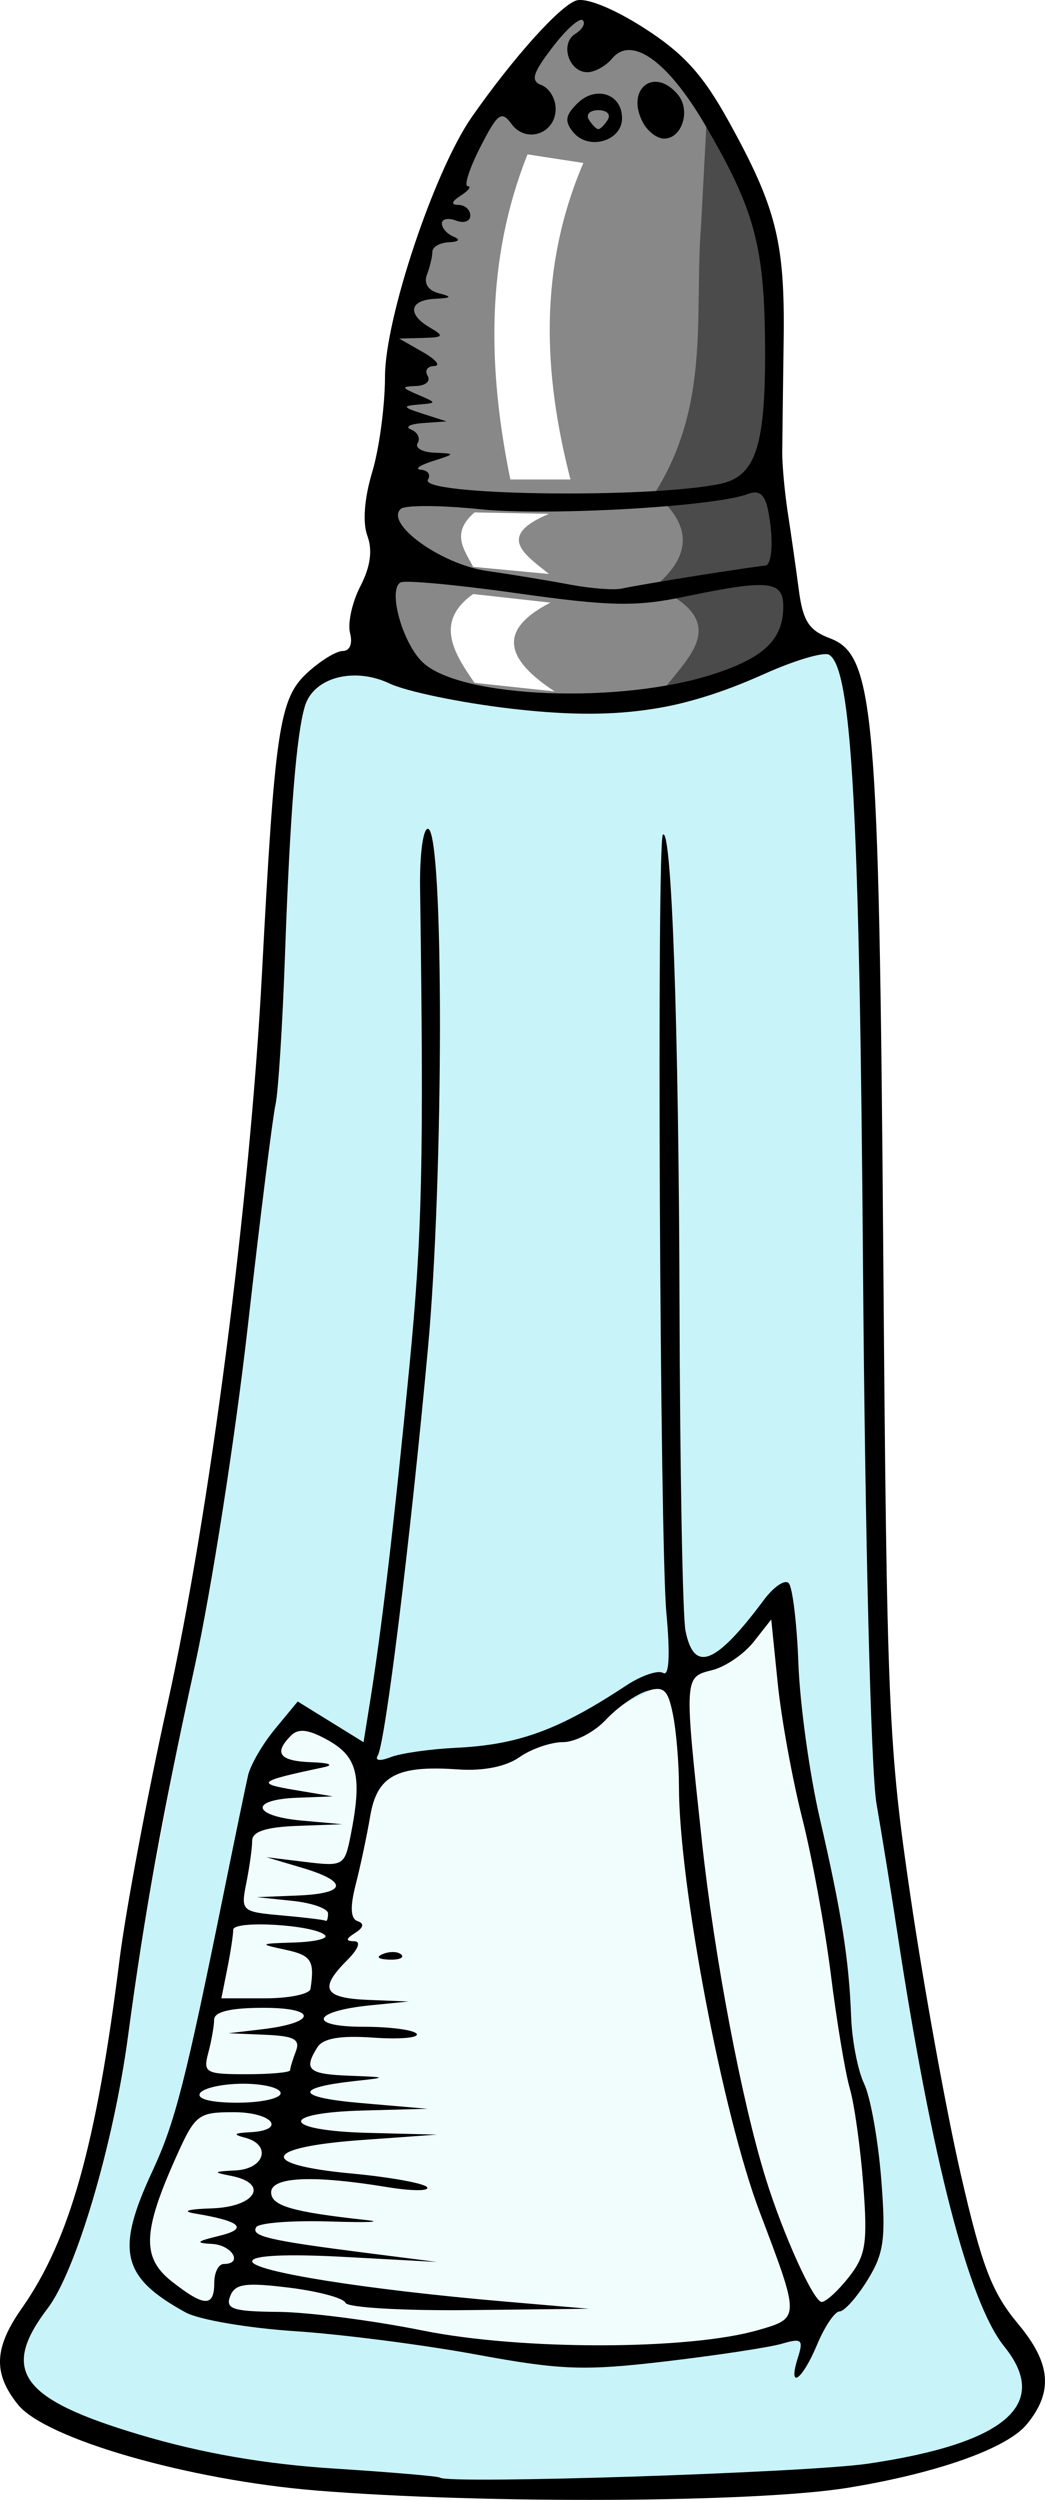 <?xml version="1.0" encoding="UTF-8" standalone="no"?>
<!-- Created with Inkscape (http://www.inkscape.org/) -->

<svg
   xmlns:dc="http://purl.org/dc/elements/1.1/"
   xmlns:cc="http://creativecommons.org/ns#"
   xmlns:rdf="http://www.w3.org/1999/02/22-rdf-syntax-ns#"
   xmlns:svg="http://www.w3.org/2000/svg"
   xmlns="http://www.w3.org/2000/svg"
   xmlns:sodipodi="http://sodipodi.sourceforge.net/DTD/sodipodi-0.dtd"
   xmlns:inkscape="http://www.inkscape.org/namespaces/inkscape"
   id="svg7644"
   version="1.1"
   inkscape:version="0.48.4 r9939"
   width="205.643"
   height="491.713"
   sodipodi:docname="Salt.svg">
  <defs
     id="defs7648">
    <filter
       inkscape:collect="always"
       id="filter8184"
       x="-0.646"
       width="2.293"
       y="-0.177"
       height="1.354"
       color-interpolation-filters="sRGB">
      <feGaussianBlur
         inkscape:collect="always"
         stdDeviation="2.526"
         id="feGaussianBlur8186" />
    </filter>
    <filter
       inkscape:collect="always"
       id="filter8198"
       x="-0.327"
       width="1.653"
       y="-0.403"
       height="1.805"
       color-interpolation-filters="sRGB">
      <feGaussianBlur
         inkscape:collect="always"
         stdDeviation="1.089"
         id="feGaussianBlur8200" />
    </filter>
    <filter
       inkscape:collect="always"
       id="filter8208"
       x="-0.408"
       width="1.817"
       y="-0.342"
       height="1.685"
       color-interpolation-filters="sRGB">
      <feGaussianBlur
         inkscape:collect="always"
         stdDeviation="1.464"
         id="feGaussianBlur8210" />
    </filter>
    <filter
       inkscape:collect="always"
       id="filter8214"
       x="-0.52"
       width="2.04"
       y="-0.125"
       height="1.249"
       color-interpolation-filters="sRGB">
      <feGaussianBlur
         inkscape:collect="always"
         stdDeviation="3.191"
         id="feGaussianBlur8216" />
    </filter>
  </defs>
  <sodipodi:namedview
     pagecolor="#ffffff"
     bordercolor="#666666"
     borderopacity="1"
     objecttolerance="10"
     gridtolerance="10"
     guidetolerance="10"
     inkscape:pageopacity="0"
     inkscape:pageshadow="2"
     inkscape:window-width="1244"
     inkscape:window-height="741"
     id="namedview7646"
     showgrid="false"
     inkscape:zoom="0.8280702"
     inkscape:cx="72.730093"
     inkscape:cy="278.3869"
     inkscape:window-x="0"
     inkscape:window-y="22"
     inkscape:window-maximized="0"
     inkscape:current-layer="svg7644"
     fit-margin-top="0"
     fit-margin-left="0"
     fit-margin-right="0"
     fit-margin-bottom="0" />
  <path
     style="fill:#888888;fill-opacity:1;stroke:none"
     d="m 73.823,129.842 c 50.104,18.153 65.634,8.578 82.822,-2.527 C 148.756,95.415 156.056,65.162 147.083,34.086 138.454,22.708 137.627,8.599 115.403,1.979 91.433,13.689 78.245,51.206 74.62,94.781 z"
     id="path7656"
     inkscape:connector-curvature="0"
     sodipodi:nodetypes="cccccc" />
  <path
     style="fill:#ffffff;fill-opacity:1;stroke:none;filter:url(#filter8184)"
     d="m 63.249,249.115 c -4.457,11.195 -4.173,22.67 -1.811,34.266 l 6.34,0 c -2.864,-11.12 -3.398,-22.24 1.359,-33.361 z"
     id="path8166"
     inkscape:connector-curvature="0"
     sodipodi:nodetypes="ccccc"
     transform="matrix(1.866,0,0,1.866,-14.215,-434.481)" />
  <path
     style="fill:#ffffff;fill-opacity:1;stroke:none;filter:url(#filter8198)"
     d="m 57.664,286.854 7.85,0.151 c -5.72,2.386 -2.442,4.343 0,6.34 l -8.001,-0.755 c -0.928,-1.803 -2.397,-3.547 0.151,-5.736 z"
     id="path8188"
     inkscape:connector-curvature="0"
     sodipodi:nodetypes="ccccc"
     transform="matrix(1.866,0,0,1.866,-14.215,-434.481)" />
  <path
     style="fill:#ffffff;fill-opacity:1;stroke:none;filter:url(#filter8208)"
     d="m 57.513,295.458 c -4.031,2.865 -2.141,6.099 0.151,9.359 l 8.453,0.906 c -6.161,-4.01 -5.134,-6.955 -0.453,-9.359 z"
     id="path8202"
     inkscape:connector-curvature="0"
     sodipodi:nodetypes="ccccc"
     transform="matrix(1.866,0,0,1.866,-14.215,-434.481)" />
  <path
     style="fill:#000000;fill-opacity:0.448;stroke:none;filter:url(#filter8214)"
     d="m 82.184,244.738 -0.64,11.955 c -0.718,9.393 1.033,18.786 -4.91,28.179 3.985,3.273 3.985,6.547 0,9.82 8.606,3.828 3.168,7.68 0.427,11.528 l 14.303,-5.55 -2.989,-43.337 z"
     id="path8212"
     inkscape:connector-curvature="0"
     sodipodi:nodetypes="cccccccc"
     transform="matrix(1.866,0,0,1.866,-14.215,-434.481)" />
  <path
     style="fill:#11cce4;fill-opacity:0.227;stroke:none"
     d="m 71.432,129.443 c 33.889,15.952 60.888,10.469 85.261,-3.187 l 9.96,3.984 c 6.03,43.75 4.125,91.419 4.356,141.34 0.315,68.143 6.828,135.835 24.33,182.173 l 9.562,17.53 c -8.435,21.793 -72,16.971 -121.118,19.124 -28.368,-5.615 -63.516,-1.059 -81.083,-22.875 -4.093,-13.432 7.353,-16.505 11.361,-24.537 24.182,-99.8 38.466,-202.075 44.622,-306.381 z"
     id="path8218"
     inkscape:connector-curvature="0"
     sodipodi:nodetypes="cccsccccccc" />
  <path
     style="fill:#ffffff;fill-opacity:0.747;stroke:none"
     d="m 30.297,446.824 c 11.154,12.402 36.741,10.727 54.599,12.839 26.683,3.155 54.569,7.823 76.683,-5.514 16.06,-4.731 9.916,-29.99 5.634,-53.527 l -13.523,-87.334 c -5.366,6.466 -10.033,13.631 -19.721,15.776 -16.35,9.98 -36.242,17.062 -60.852,20.284 0.129,3.108 -6.776,-13.867 -14.086,-12.114 -9.094,2.181 -11.333,45.408 -21.577,74.964 -7.936,22.896 -13.649,38.341 -7.158,34.626 z"
     id="path8220"
     inkscape:connector-curvature="0"
     sodipodi:nodetypes="cscccccssc" />
  <path
     style="fill:#000000"
     d="M 62.388,489.882 C 37.208,487.843 8.941,479.718 3.528,472.964 c -4.926,-6.145 -4.72,-11.138 0.783,-18.97 9.406,-13.389 14.654,-32.091 19.194,-68.402 1.219,-9.751 5.47,-32.427 9.446,-50.39 8.283,-37.417 16.233,-98.849 18.598,-143.704 2.538,-48.14 3.428,-54.07 8.866,-59.111 2.577,-2.389 5.745,-4.343 7.038,-4.343 1.385,0 1.974,-1.446 1.433,-3.515 -0.505,-1.933 0.406,-6.077 2.026,-9.21 1.983,-3.835 2.436,-7.072 1.385,-9.911 -0.968,-2.618 -0.609,-7.376 0.948,-12.549 1.379,-4.583 2.512,-13.029 2.517,-18.768 0.009,-11.526 9.731,-40.567 17.112,-51.122 8.127,-11.622 17.304,-21.845 20.528,-22.869 1.935,-0.614 7.367,1.587 13.332,5.402 7.749,4.957 11.576,9.168 16.628,18.299 9.417,17.02 11.12,23.79 10.851,43.16 -0.131,9.473 -0.256,19.323 -0.278,21.889 -0.021,2.566 0.479,8.025 1.113,12.131 0.634,4.106 1.601,10.878 2.149,15.049 0.805,6.123 1.987,7.958 6.136,9.524 8.722,3.292 9.651,14.003 10.481,120.75 0.7,90.056 1.005,97.214 5.425,127.155 2.576,17.45 6.971,41.721 9.767,53.935 4.21,18.39 6.162,23.499 11.356,29.716 6.469,7.743 6.948,13.367 1.68,19.754 -3.919,4.752 -17.736,9.636 -35.321,12.486 -17.95,2.909 -71.6,3.181 -104.336,0.53 z m 108.348,-5.282 c 27.097,-3.973 36.082,-11.668 26.902,-23.042 -6.996,-8.668 -14.266,-36.802 -21.078,-81.565 -1.172,-7.698 -3.004,-19.036 -4.072,-25.195 -1.097,-6.327 -2.253,-52.194 -2.656,-105.445 -0.683,-90.135 -2.213,-117.811 -6.665,-120.563 -1.009,-0.624 -6.742,1.069 -12.74,3.76 -16.718,7.503 -29.502,9.237 -50.144,6.803 -9.709,-1.145 -20.323,-3.349 -23.587,-4.898 -6.965,-3.305 -14.888,-1.252 -16.655,4.316 -1.691,5.329 -2.98,21.298 -3.955,48.995 -0.488,13.857 -1.331,27.141 -1.874,29.519 -0.543,2.378 -3.008,22.114 -5.479,43.858 -2.471,21.743 -7.154,51.711 -10.408,66.594 -6.475,29.62 -9.883,48.504 -13.136,72.785 -2.841,21.209 -10.22,46.187 -15.81,53.516 -9.399,12.323 -5.324,17.887 18.229,24.889 12.136,3.608 24.501,5.754 38.18,6.625 11.127,0.709 20.489,1.511 20.804,1.782 1.538,1.325 72.097,-0.968 84.145,-2.735 z m -13.712,-20.897 c 1.118,-3.521 0.738,-3.849 -3.14,-2.712 -2.426,0.711 -12.676,2.27 -22.776,3.464 -16.104,1.903 -20.698,1.74 -37.326,-1.325 -10.429,-1.923 -26.52,-3.995 -35.758,-4.605 -9.238,-0.61 -18.896,-2.26 -21.462,-3.667 -12.643,-6.932 -13.872,-12.119 -6.584,-27.773 4.475,-9.612 6.495,-17.505 14.202,-55.489 2.083,-10.265 4.169,-20.343 4.637,-22.395 0.468,-2.053 2.858,-6.162 5.311,-9.131 l 4.461,-5.398 6.477,4.003 6.477,4.003 1.273,-7.936 c 2.314,-14.423 4.796,-35.54 7.732,-65.791 2.549,-26.262 2.866,-40.347 2.12,-94.247 -0.094,-6.76 0.611,-11.927 1.591,-11.672 3.113,0.813 3.083,68.206 -0.046,102.186 -3.479,37.784 -8.403,77.706 -9.879,80.101 -0.61,0.99 0.454,1.123 2.513,0.314 1.965,-0.772 7.771,-1.605 12.904,-1.852 12.266,-0.59 20.222,-3.5 33.461,-12.24 3.007,-1.985 6.289,-3.101 7.294,-2.48 1.167,0.721 1.396,-3.528 0.634,-11.761 -1.289,-13.93 -1.914,-151.9 -0.693,-153.121 1.729,-1.729 3.128,37.859 3.274,92.64 0.086,32.333 0.614,61.097 1.173,63.92 1.663,8.393 5.923,6.72 15.448,-6.065 1.912,-2.566 4.097,-4.047 4.856,-3.29 0.759,0.756 1.623,7.895 1.919,15.863 0.296,7.968 2.184,21.627 4.194,30.351 4.334,18.81 5.761,27.85 6.186,39.192 0.173,4.619 1.321,10.498 2.551,13.064 1.23,2.566 2.738,10.922 3.351,18.568 0.958,11.953 0.58,14.766 -2.693,20.063 -2.094,3.388 -4.567,6.16 -5.496,6.16 -0.929,0 -2.917,2.939 -4.418,6.532 -2.968,7.103 -5.828,9.021 -3.766,2.526 z m -7.828,-5.385 c 8.252,-2.396 8.251,-2.285 0.324,-23.173 -7.31,-19.263 -15.912,-64.582 -15.912,-83.834 0,-4.497 -0.529,-10.824 -1.176,-14.058 -0.99,-4.949 -1.803,-5.684 -5.132,-4.64 -2.176,0.683 -5.806,3.224 -8.066,5.647 -2.261,2.423 -6.063,4.406 -8.45,4.406 -2.387,0 -6.242,1.332 -8.567,2.961 -2.66,1.863 -7.139,2.755 -12.08,2.406 -12.043,-0.851 -15.937,1.221 -17.29,9.202 -0.643,3.791 -1.923,9.833 -2.845,13.425 -1.149,4.476 -1.028,6.75 0.382,7.224 1.337,0.45 1.167,1.257 -0.486,2.304 -1.863,1.18 -1.919,1.619 -0.211,1.64 1.411,0.017 0.858,1.504 -1.4,3.761 -5.581,5.581 -4.582,7.432 4.199,7.779 l 7.932,0.314 -7.465,0.744 c -11.533,1.15 -12.564,4.227 -1.417,4.227 5.277,0 9.985,0.63 10.462,1.4 0.477,0.77 -3.358,1.102 -8.523,0.737 -6.465,-0.456 -9.89,0.125 -10.994,1.866 -2.815,4.442 -1.834,5.322 6.272,5.627 7.434,0.28 7.522,0.343 1.4,1.005 -12.467,1.348 -12.061,3.252 0.933,4.374 l 13.064,1.128 -12.597,0.33 c -16.924,0.443 -16.176,3.972 0.933,4.404 l 13.531,0.342 -14.783,1.057 c -19.554,1.399 -20.657,4.849 -2.106,6.588 7.736,0.725 14.454,1.948 14.93,2.718 0.476,0.77 -3.088,0.749 -7.919,-0.047 -14.562,-2.399 -22.782,-2.021 -22.782,1.045 0,2.645 4.169,3.86 18.663,5.437 3.593,0.391 0.416,0.521 -7.059,0.289 -7.475,-0.232 -14.018,0.269 -14.54,1.113 -1.103,1.784 2.44,2.614 21.599,5.061 l 13.997,1.787 -18.196,-0.991 c -11.455,-0.624 -18.196,-0.305 -18.196,0.86 0,1.994 22.382,5.566 49.457,7.894 l 16.797,1.444 -23.64,0.26 c -13.002,0.143 -23.92,-0.501 -24.262,-1.431 -0.342,-0.93 -5.33,-2.272 -11.084,-2.981 -8.65,-1.066 -10.66,-0.773 -11.606,1.691 -0.963,2.51 0.542,2.996 9.529,3.075 5.87,0.052 18.651,1.705 28.402,3.673 19.353,3.907 52.361,3.86 65.977,-0.094 z M 75.404,384.318 c 1.347,-0.539 2.957,-0.473 3.577,0.147 0.62,0.62 -0.482,1.061 -2.449,0.98 -2.174,-0.09 -2.616,-0.532 -1.128,-1.128 z m -33.243,64.729 c 0,-2.053 0.84,-3.733 1.866,-3.733 3.883,0 1.674,-3.743 -2.333,-3.953 -3.353,-0.176 -3.071,-0.493 1.4,-1.573 5.897,-1.424 4.32,-2.908 -4.666,-4.392 -2.808,-0.464 -1.507,-0.872 3.266,-1.025 8.663,-0.278 11.375,-4.93 3.733,-6.402 -3.6,-0.693 -3.467,-0.845 0.933,-1.063 5.745,-0.284 7.13,-5.057 1.866,-6.433 -2.458,-0.642 -2.227,-0.907 0.933,-1.07 7.37,-0.38 4.498,-3.949 -3.179,-3.949 -7,0 -7.581,0.454 -11.348,8.865 -6.58,14.691 -6.75,19.77 -0.815,24.438 6.358,5.001 8.344,5.07 8.344,0.29 z m 124.886,-1.16 c 3.338,-4.244 3.714,-6.655 2.832,-18.196 -0.559,-7.317 -1.749,-15.823 -2.646,-18.903 -0.896,-3.079 -2.575,-13.157 -3.73,-22.395 -1.156,-9.238 -3.695,-23.095 -5.643,-30.794 -1.948,-7.698 -4.115,-19.636 -4.816,-26.527 l -1.274,-12.53 -3.452,4.389 c -1.899,2.414 -5.565,4.919 -8.147,5.567 -5.573,1.399 -5.556,1.116 -2.034,33.767 2.441,22.631 7.829,51.062 12.556,66.253 3.447,11.079 9.427,24.262 11.006,24.262 0.826,0 3.233,-2.202 5.349,-4.892 z M 55.225,411.721 c 0,-1.026 -3.31,-1.866 -7.355,-1.866 -4.045,0 -7.874,0.84 -8.508,1.866 -0.705,1.14 2.158,1.866 7.355,1.866 4.68,0 8.508,-0.84 8.508,-1.866 z m 1.866,-4.513 c 0,-0.429 0.51,-2.109 1.133,-3.733 0.902,-2.351 -0.333,-3.013 -6.065,-3.251 l -7.198,-0.299 6.532,-0.768 c 10.851,-1.275 11.112,-4.234 0.373,-4.234 -6.506,0 -9.713,0.769 -9.73,2.333 -0.013,1.283 -0.532,4.222 -1.151,6.532 -1.048,3.911 -0.534,4.199 7.491,4.199 4.739,0 8.616,-0.351 8.616,-0.78 z m 4.013,-16.016 c 0.836,-5.57 0.175,-6.598 -4.946,-7.693 -5.283,-1.13 -5.186,-1.21 1.711,-1.418 4.02,-0.121 6.765,-0.766 6.099,-1.431 -2.066,-2.066 -18.074,-3.018 -18.074,-1.075 0,1 -0.525,4.443 -1.166,7.651 l -1.166,5.832 8.632,0 c 4.747,0 8.758,-0.84 8.912,-1.866 z m 3.453,-14.818 c 0,-0.964 -3.149,-2.083 -6.999,-2.486 l -6.999,-0.732 7.932,-0.314 c 9.802,-0.388 10.199,-2.714 0.933,-5.467 l -6.999,-2.079 7.674,0.938 c 7.401,0.904 7.717,0.725 8.865,-5.015 2.336,-11.678 1.455,-15.587 -4.238,-18.825 -3.924,-2.232 -5.966,-2.513 -7.453,-1.026 -3.48,3.48 -2.298,5.025 4.017,5.251 3.585,0.128 4.539,0.539 2.333,1.006 -12.855,2.718 -13.396,3.149 -5.599,4.459 l 7.465,1.254 -6.999,0.265 c -9.542,0.361 -8.867,3.614 0.933,4.497 l 7.932,0.714 -8.865,0.326 c -6.119,0.225 -8.865,1.121 -8.865,2.892 0,1.411 -0.514,5.138 -1.143,8.281 -1.12,5.602 -0.982,5.729 6.999,6.439 4.478,0.399 8.351,0.871 8.608,1.051 0.257,0.179 0.467,-0.463 0.467,-1.428 z m 76.177,-243.886 c 9.764,-3.232 13.405,-6.816 13.405,-13.198 0,-5.095 -2.912,-5.376 -19.596,-1.894 -9.404,1.963 -14.636,1.852 -32.66,-0.692 -11.804,-1.666 -22.177,-2.633 -23.05,-2.15 -2.573,1.425 0.389,12.033 4.403,15.773 7.564,7.047 39.148,8.234 57.498,2.161 z m -3.392,-19.288 c 6.672,-1.058 12.621,-1.929 13.22,-1.937 1.42,-0.019 1.707,-5.402 0.581,-10.915 -0.642,-3.141 -1.757,-4.037 -3.969,-3.188 -6.521,2.502 -39.409,4.37 -52.755,2.996 -7.698,-0.793 -14.692,-0.824 -15.541,-0.069 -3.226,2.867 7.914,10.909 16.906,12.205 4.895,0.705 12.259,1.917 16.365,2.694 4.106,0.776 8.725,1.125 10.265,0.774 1.54,-0.35 8.258,-1.502 14.93,-2.56 z m 4.311,-18.012 c 7.173,-1.479 9.089,-7.521 8.895,-28.055 C 150.368,48.145 148.349,40.901 138.625,24.353 131.335,11.948 124.25,6.938 120.458,11.507 c -1.23,1.482 -3.42,2.695 -4.866,2.695 -3.683,0 -5.456,-5.646 -2.372,-7.552 1.403,-0.867 2.062,-2.065 1.465,-2.662 -0.597,-0.597 -3.282,1.795 -5.967,5.315 -3.955,5.185 -4.359,6.601 -2.127,7.457 1.515,0.581 2.755,2.673 2.755,4.649 0,4.898 -5.823,6.895 -8.686,2.98 -1.976,-2.702 -2.731,-2.142 -6.153,4.564 -2.145,4.205 -3.253,7.658 -2.462,7.673 0.791,0.015 0.178,0.843 -1.362,1.838 -1.866,1.206 -2.022,1.819 -0.467,1.838 1.283,0.015 2.333,0.958 2.333,2.095 0,1.136 -1.26,1.583 -2.799,0.992 -1.54,-0.591 -2.799,-0.331 -2.799,0.578 0,0.909 1.05,2.076 2.333,2.594 1.394,0.562 1.018,1.001 -0.933,1.089 -1.796,0.081 -3.266,0.918 -3.266,1.861 0,0.943 -0.482,2.969 -1.07,4.502 -0.661,1.722 0.231,3.125 2.333,3.669 2.729,0.706 2.572,0.923 -0.796,1.096 -5.013,0.258 -5.469,3.024 -0.933,5.666 2.854,1.663 2.678,1.918 -1.4,2.025 l -4.666,0.123 4.666,2.667 c 2.566,1.467 3.566,2.697 2.223,2.733 -1.344,0.036 -1.924,0.906 -1.29,1.932 0.634,1.026 -0.366,1.925 -2.223,1.997 -3.014,0.117 -2.975,0.303 0.356,1.735 3.733,1.604 3.733,1.604 0,1.921 -3.171,0.269 -3.03,0.542 0.933,1.811 l 4.666,1.494 -4.666,0.333 c -2.566,0.183 -3.611,0.759 -2.321,1.279 1.289,0.52 1.87,1.713 1.29,2.652 -0.58,0.939 0.884,1.791 3.254,1.893 4.251,0.183 4.246,0.206 -0.356,1.68 -2.566,0.822 -3.566,1.578 -2.223,1.68 1.344,0.102 1.953,0.979 1.354,1.948 -1.921,3.109 43.225,3.768 57.436,0.839 z m -28.81,-69.141 c -1.772,-2.135 -1.621,-3.32 0.72,-5.661 3.648,-3.648 8.849,-1.96 8.849,2.872 0,4.489 -6.57,6.404 -9.569,2.789 z m 6.77,-2.513 c 0.634,-1.026 -0.205,-1.866 -1.866,-1.866 -1.661,0 -2.501,0.84 -1.866,1.866 0.634,1.026 1.474,1.866 1.866,1.866 0.392,0 1.232,-0.84 1.866,-1.866 z m 6.85,0.467 c -3.369,-6.551 2.322,-10.947 6.951,-5.369 2.56,3.085 0.801,8.635 -2.737,8.635 -1.394,0 -3.29,-1.47 -4.214,-3.266 z"
     id="path7654"
     inkscape:connector-curvature="0" />
</svg>
